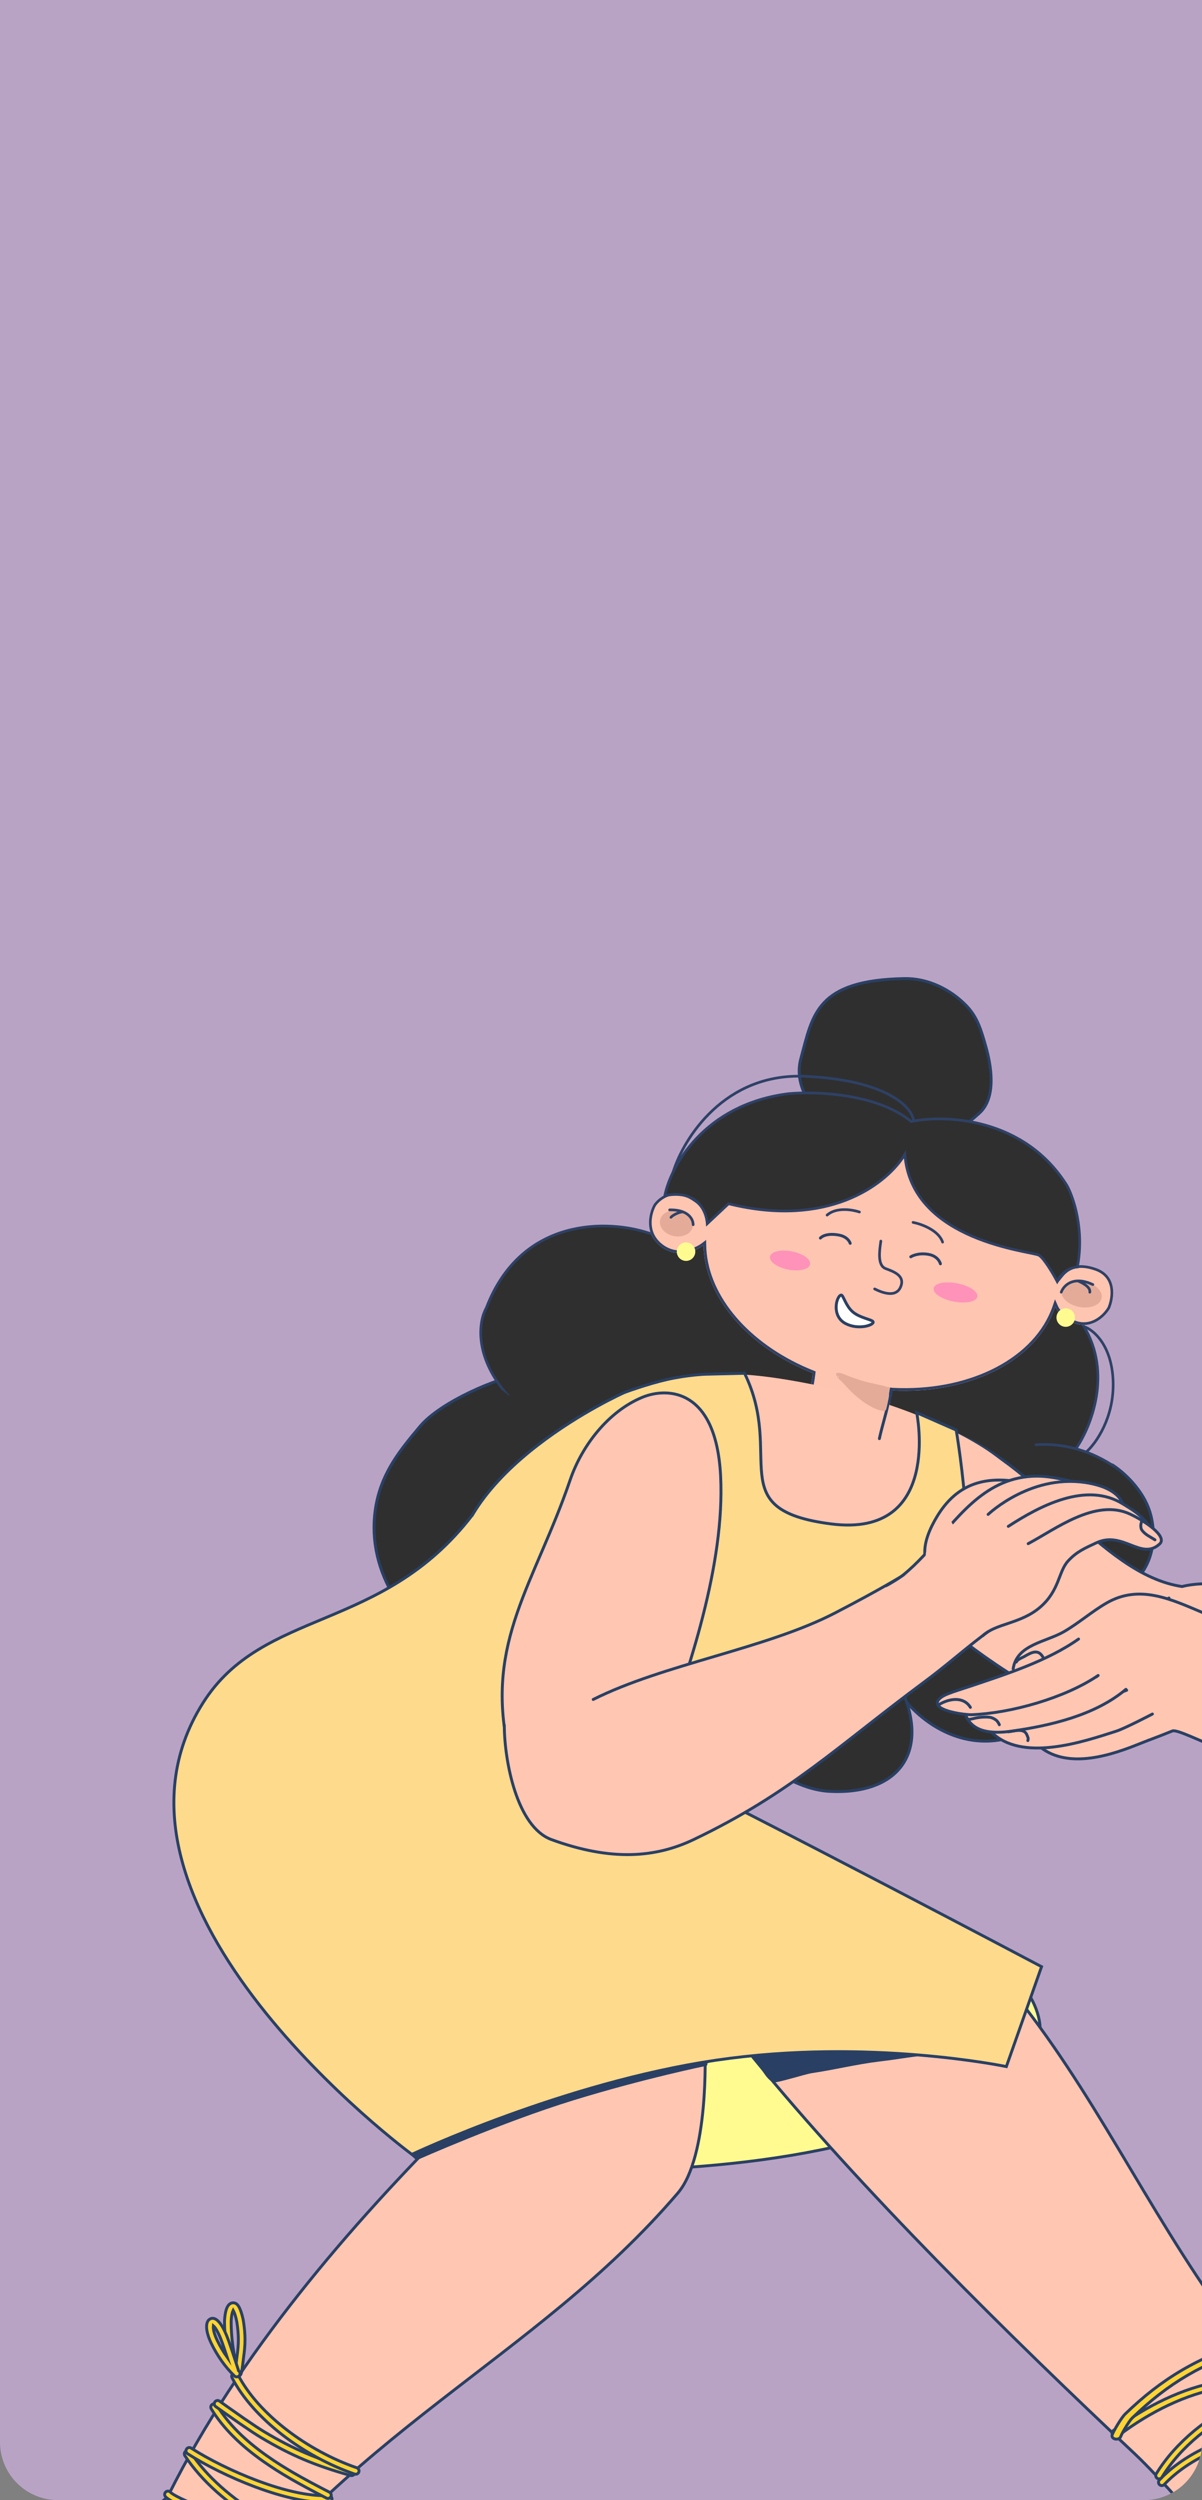 <svg width="414" height="861" viewBox="0 0 414 861" fill="none" xmlns="http://www.w3.org/2000/svg">
<rect x="0" y="0" width="414" height="861" fill="#808080" stroke="none"/>
<g clip-path="url(#clip0_5304_21464)">
<path d="M0 0H414V841C414 852.046 405.046 861 394 861H20C8.954 861 0 852.046 0 841V0Z" fill="#B9A3C5"/>
<path d="M181.632 472.887C170.889 474.287 151.523 483.093 144.781 491.088C137.833 499.326 131.763 506.817 129.618 517.842C125.34 539.824 138.886 560.156 157.444 570.789C180.451 583.972 219.101 599.802 245.418 588.431C250.473 586.247 254.893 582.363 259.246 579.109C276.289 566.369 293.368 550.516 298.846 529.15C301.248 519.779 297.548 508.626 295.635 499.484C293.471 489.144 292.161 477.565 286.664 468.279C283.792 463.425 276.425 459.821 272.043 456.449" fill="#2F2F2F"/>
<path d="M181.632 472.887C170.889 474.287 151.523 483.093 144.781 491.088C137.833 499.326 131.763 506.817 129.618 517.842C125.34 539.824 138.886 560.156 157.444 570.789C180.451 583.972 219.101 599.802 245.418 588.431C250.473 586.247 254.893 582.363 259.246 579.109C276.289 566.369 293.368 550.516 298.846 529.15C301.248 519.779 297.548 508.626 295.635 499.484C293.471 489.144 292.161 477.565 286.664 468.279C283.792 463.425 276.425 459.821 272.043 456.449" stroke="#294064" stroke-miterlimit="10" stroke-linecap="round"/>
<path d="M383.179 504.512C388.606 508.094 394.533 514.516 396.371 521.79C399.125 532.693 395.364 543.686 384.861 548.62C361.759 559.469 337.506 544.121 329.585 521.805C327.98 517.284 326.46 512.725 325.211 508.093C324.269 504.6 324.421 500.963 327.241 498.624" fill="#2F2F2F"/>
<path d="M383.179 504.512C388.606 508.094 394.533 514.516 396.371 521.79C399.125 532.693 395.364 543.686 384.861 548.62C361.759 559.469 337.506 544.121 329.585 521.805C327.98 517.284 326.46 512.725 325.211 508.093C324.269 504.6 324.421 500.963 327.241 498.624" stroke="#294064" stroke-miterlimit="10" stroke-linecap="round"/>
<path d="M376.187 568.565C375.142 578.49 371.854 585.182 363.456 590.402C355.054 595.625 348.124 600.086 337.75 599.573C322.915 598.84 309.329 586.864 304.929 573.404C304.007 570.584 302.254 564.647 303.258 561.756C307.371 549.909 328.174 537.327 340.276 540.912" fill="#2F2F2F"/>
<path d="M376.187 568.565C375.142 578.49 371.854 585.182 363.456 590.402C355.054 595.625 348.124 600.086 337.75 599.573C322.915 598.84 309.329 586.864 304.929 573.404C304.007 570.584 302.254 564.647 303.258 561.756C307.371 549.909 328.174 537.327 340.276 540.912" stroke="#294064" stroke-miterlimit="10" stroke-linecap="round"/>
<path d="M311.502 584.024C319.52 604.602 308.469 618.076 285.858 616.922C275.337 616.385 267.624 609.97 257.964 605.883C255.859 604.992 243.324 595.308 243.324 597.67" fill="#2F2F2F"/>
<path d="M311.502 584.024C319.52 604.602 308.469 618.076 285.858 616.922C275.337 616.385 267.624 609.97 257.964 605.883C255.859 604.992 243.324 595.308 243.324 597.67" stroke="#294064" stroke-miterlimit="10" stroke-linecap="round"/>
<path d="M337.28 383.386C343.455 377.848 341.277 366.507 339.51 360.31C337.968 354.904 336.699 350.325 332.825 346.33C327.3 340.631 319.474 336.861 311.555 337.004C281.001 337.555 279.905 349.574 275.837 364.548C271.455 380.682 293.096 395.58 307.01 395.813C319.75 396.026 328.09 391.63 337.28 383.386Z" fill="#2F2F2F" stroke="#294064" stroke-miterlimit="10" stroke-linecap="round"/>
<path d="M373.753 456.527C377.06 457.699 383.456 463.197 383.841 475.795C384.227 488.393 377.827 497.367 374.535 500.312C374.341 500.482 374.059 500.459 373.883 500.269C373.719 500.08 373.723 499.786 373.914 499.616C377.041 496.821 383.304 488.102 382.93 475.819C382.552 463.535 376.343 458.41 373.448 457.386C373.208 457.301 373.078 457.04 373.162 456.801C373.25 456.562 373.517 456.442 373.753 456.527Z" fill="#2E4166"/>
<path d="M322.947 438.082C348.383 443.198 368.826 449.468 373.231 456.63C383.292 473 375.637 491.647 370.557 498.924C375.126 500.163 379.184 502.098 382.72 504.288C380.901 504.517 379.211 504.969 377.59 505.614C374.768 506.737 372.094 508.474 370 510.428C369.954 510.472 369.928 510.525 369.878 510.569C369.524 510.39 369.18 510.196 368.806 510.032C366.27 508.914 363.593 508.198 360.416 508.162C358.917 508.145 357.509 508.291 356.175 508.565C355.61 508.414 355.606 508.461 354.782 508.226C354.546 508.158 354.447 508.126 354.313 508.088C352.54 507.584 351.155 507.242 349.798 506.92C347.372 501.762 340.976 507.044 334.951 505.879C324.93 503.941 316.913 501.223 314.974 511.244C314.419 514.114 314.377 517.77 314.697 521.132C314.896 523.22 315.236 525.223 315.817 527.207C316.281 528.793 316.887 530.337 317.745 531.897C319.224 534.589 321.249 537.02 324.23 538.998C325.416 539.786 326.631 540.395 327.86 540.912C325.055 541.458 322.284 541.788 319.613 541.823C313.199 541.906 307.034 541.242 295.545 539.439C294.976 539.349 294.52 539.274 293.48 539.11C288.817 538.374 286.715 538.049 284.041 537.673C280.524 537.178 277.647 536.821 271.676 536.093C262.573 534.983 258.809 534.484 254.114 533.708C245.962 532.362 239.321 530.687 233.219 528.42C227.249 524.117 220.941 519.478 213.104 513.566C211.764 512.361 210.043 510.815 208.054 509.024C208.105 509.01 208.137 508.994 208.192 508.98C210.122 508.507 212.826 508.259 215.957 508.306C220.449 508.372 225.326 509.074 228.941 509.97C231.69 518.19 239.947 523.583 248.864 522.411C252.418 521.944 255.856 520.703 259.02 518.257C263.13 515.08 265.749 510.514 266.484 505.513C266.771 503.561 266.735 501.732 266.508 499.977C266.542 499.265 266.547 498.556 266.506 497.859C266.415 496.329 266.161 495.031 265.807 493.806C265.46 492.605 265.081 491.673 264.642 490.769C262.372 486.101 259.003 482.378 254.659 479.851C254.606 479.82 254.551 479.803 254.498 479.772C253.74 479.224 252.942 478.697 251.924 478.18C249.92 477.164 247.816 476.431 244.918 476.202C244.856 476.197 244.792 476.205 244.73 476.201C241.058 474.845 236.744 473.709 232.126 472.881C227.062 471.973 221.679 471.43 216.504 471.354C210.432 471.264 204.668 471.803 199.403 473.093C192.367 474.817 186.23 477.849 181.41 482.731C180.872 483.276 180.383 483.852 179.926 484.444C179.047 483.716 178.106 482.887 177.225 482.168C176.869 481.878 175.56 480.826 174.283 479.799C163.004 466.522 165.031 454.703 167.509 450.408C179.654 418.7 209.954 420.05 223.587 424.69C249.287 426.843 290.245 431.505 322.947 438.082Z" fill="#2F2F2F"/>
<path d="M323.035 437.629C333.945 439.823 343.951 442.236 352.17 444.84C357.654 446.577 362.345 448.401 365.992 450.314C369.634 452.219 372.292 454.244 373.616 456.399C378.715 464.702 379.333 473.568 378.029 481.264C376.789 488.595 373.814 494.891 371.301 498.657C376.282 500.087 380.595 502.325 384.299 504.806C384.062 505.019 383.833 505.247 383.608 505.472C379.855 502.984 375.492 500.744 370.435 499.371C366.281 498.245 361.724 497.676 356.819 497.985C356.571 498.002 356.357 497.817 356.338 497.563C356.323 497.31 356.514 497.086 356.773 497.071C361.659 496.762 366.209 497.298 370.362 498.393C372.842 494.761 375.87 488.484 377.117 481.123C378.391 473.584 377.796 464.939 372.842 456.873C371.652 454.936 369.165 453.01 365.564 451.125C361.972 449.245 357.334 447.441 351.884 445.714C340.983 442.261 326.898 439.14 311.683 436.41C281.261 430.952 246.381 427.066 223.545 425.152L223.488 425.141L223.431 425.131C216.685 422.834 205.802 421.345 195.111 424.359C184.447 427.368 173.959 434.851 167.949 450.564L167.929 450.607L167.9 450.637C165.502 454.807 163.386 466.68 175.093 480.051L175.575 480.603L175.351 480.666C174.217 479.754 173.307 479.022 172.582 478.436C162.736 465.733 164.62 454.525 167.089 450.21C173.219 434.236 183.946 426.558 194.87 423.477C205.739 420.408 216.798 421.905 223.686 424.239C246.539 426.154 281.419 430.042 311.858 435.503C315.664 436.186 319.398 436.898 323.035 437.629Z" fill="#2E4166"/>
<path d="M312.156 390.498C341.966 396.263 363.801 416.353 365.124 437.564C365.17 438.312 365.178 438.565 365.174 439.315C366.734 437.381 369.998 434.035 377.493 436.686C384.98 439.335 383.813 447.092 382.299 450.638C380.548 453.639 375.33 458.707 368.45 454.972C367.268 454.409 364.617 452.622 363.469 449.997C363.248 450.654 362.992 451.307 362.729 451.947C355.46 469.436 333.088 480.199 307.301 478.862C306.632 483.188 304.776 492.931 302.727 497.342C300.158 502.855 279.557 505.885 274.648 489.912C277.707 486.498 279.438 477.147 279.926 472.897C258.958 464.551 244.417 448.729 242.52 431.993C242.398 430.947 242.322 429.898 242.306 428.846C239.696 430.84 233.065 433.673 227.381 429.066C221.697 424.459 223.527 417.599 225.152 414.741C226.991 412.092 232.45 408.029 239.489 412.996C240.692 413.73 243.215 415.924 243.726 418.827C244.277 417.431 244.53 416.487 245.02 415.36C253.681 395.574 281.864 384.639 312.156 390.498Z" fill="#FEC5B1"/>
<path d="M312.156 390.498C341.966 396.263 363.801 416.353 365.124 437.564C365.132 437.698 365.155 437.816 365.158 437.924C365.185 438.416 365.178 438.699 365.174 439.315C365.425 438.998 365.731 438.639 366.089 438.28C367.912 436.442 371.223 434.468 377.493 436.686C384.98 439.335 383.813 447.092 382.299 450.638C380.548 453.639 375.33 458.707 368.45 454.972C367.435 454.491 365.357 453.113 364.06 451.087C363.835 450.742 363.633 450.378 363.469 449.997C363.332 450.395 363.187 450.791 363.042 451.185C362.939 451.438 362.832 451.695 362.729 451.947C355.46 469.436 333.088 480.199 307.301 478.862C306.632 483.188 304.776 492.931 302.727 497.342C300.158 502.855 279.557 505.885 274.648 489.912C277.707 486.498 279.438 477.147 279.926 472.897C258.958 464.551 244.417 448.728 242.52 431.993C242.441 431.313 242.386 430.632 242.351 429.949C242.334 429.582 242.314 429.214 242.306 428.846C242.047 429.047 241.75 429.252 241.41 429.461C238.376 431.331 232.496 433.21 227.381 429.066C221.697 424.459 223.527 417.599 225.152 414.741C226.991 412.092 232.45 408.029 239.489 412.996C240.479 413.6 242.365 415.199 243.29 417.366C243.483 417.828 243.631 418.314 243.726 418.827C243.938 418.273 244.114 417.794 244.271 417.344C244.29 417.292 244.306 417.241 244.325 417.19C244.542 416.566 244.748 415.989 245.02 415.36C253.681 395.574 281.864 384.639 312.156 390.498ZM311.98 391.405C281.901 385.587 254.275 396.506 245.853 415.733C245.62 416.261 245.441 416.751 245.256 417.3C245.227 417.361 245.218 417.422 245.196 417.488C245.03 417.983 244.835 418.533 244.589 419.17L243.378 422.207L242.825 418.982C242.608 417.743 241.954 416.623 241.166 415.697C240.387 414.772 239.526 414.102 239.007 413.785L238.986 413.769L238.955 413.751C235.652 411.419 232.812 411.254 230.631 411.895C228.414 412.542 226.762 414.051 225.927 415.232C225.189 416.548 224.391 418.792 224.439 421.226C224.489 423.649 225.355 426.245 227.954 428.353C230.561 430.467 233.371 430.871 235.865 430.518C238.386 430.162 240.559 429.031 241.764 428.118L243.202 427.008L243.239 428.827C243.252 429.849 243.316 430.869 243.435 431.888C245.279 448.168 259.49 463.763 280.27 472.035L280.924 472.302L280.849 472.993C280.598 475.154 280.046 478.601 279.152 481.948C278.331 485.014 277.186 488.166 275.668 490.109C278.091 497.306 283.952 500.249 289.654 500.766C292.565 501.03 295.406 500.655 297.647 499.889C299.943 499.103 301.404 497.985 301.884 496.956C302.872 494.849 303.834 491.393 304.631 487.863C305.432 484.357 306.054 480.854 306.39 478.709L306.511 477.898L307.35 477.942C332.928 479.267 354.83 468.584 361.878 451.595C362.142 450.974 362.378 450.337 362.599 449.699L363.362 447.458L364.319 449.632C364.815 450.781 365.658 451.78 366.551 452.569C367.443 453.358 368.339 453.9 368.847 454.142L368.869 454.147L368.889 454.162C372.047 455.876 374.755 455.552 376.894 454.499C379.053 453.433 380.655 451.595 381.475 450.22C382.173 448.554 382.779 445.939 382.367 443.475C381.955 441.054 380.582 438.757 377.184 437.555C373.595 436.286 371.139 436.487 369.438 437.14C367.721 437.799 366.638 438.966 365.895 439.89L364.239 441.946L364.255 439.314C364.266 438.582 364.262 438.347 364.216 437.624C362.931 417.001 341.569 397.127 311.98 391.405Z" fill="#2E4166"/>
<path d="M294.808 378.047C301.768 379.48 308.714 382.011 313.837 386.245C325.629 383.811 352.878 384.823 367.512 408.329C369.735 412.335 373.565 423.539 371.093 436.325C369.583 436.358 366.078 437.404 364.125 441.318C362.779 438.782 359.655 433.434 357.878 432.31C355.65 430.904 313.812 427.689 311.655 397.526C306.182 406.871 286.382 423.36 250.921 414.551L243.591 421.422C243.321 416.818 239.796 409.567 228.98 411.766C230.859 402.052 242.261 380.298 271.748 376.638C276.891 376.169 285.859 376.204 294.808 378.047Z" fill="#2F2F2F"/>
<path d="M294.86 377.584C301.795 379.008 308.765 381.515 313.955 385.736C325.951 383.342 353.203 384.47 367.898 408.071L367.905 408.081L367.909 408.09C370.171 412.173 374.035 423.491 371.536 436.401L371.464 436.769L371.09 436.771C369.725 436.801 366.395 437.777 364.53 441.512L364.133 442.314L363.718 441.52C363.054 440.263 361.937 438.306 360.777 436.526C360.194 435.634 359.61 434.795 359.057 434.112C358.496 433.418 358.001 432.921 357.627 432.683C357.612 432.672 357.535 432.643 357.402 432.598C357.268 432.555 357.108 432.505 356.898 432.452C356.479 432.346 355.922 432.23 355.247 432.09C354.957 432.031 354.644 431.961 354.305 431.892C353.088 431.643 351.601 431.344 349.919 430.961C345.632 429.987 340.101 428.507 334.559 426.117C323.826 421.484 312.971 413.393 311.324 398.912C304.885 408.523 285.138 423.421 251.052 415.048L243.194 422.422L243.135 421.441C243.001 419.224 242.086 416.384 239.927 414.372C237.789 412.379 234.362 411.13 229.073 412.206L228.398 412.349L228.53 411.67C230.438 401.805 241.955 379.858 271.676 376.167L271.692 376.17L271.7 376.172C276.308 375.752 283.94 375.733 291.899 377.036C292.883 377.197 293.869 377.38 294.86 377.584ZM294.709 378.491C293.72 378.287 292.734 378.105 291.748 377.943C283.883 376.657 276.326 376.671 271.781 377.082C243.211 380.635 231.794 401.312 229.57 411.175C234.717 410.288 238.252 411.556 240.554 413.697C242.625 415.627 243.64 418.223 243.958 420.439L250.784 414.035L251.03 414.09C286.298 422.851 305.89 406.448 311.258 397.283L312.003 396.001L312.114 397.482C313.176 412.308 323.97 420.543 334.923 425.267C340.391 427.627 345.864 429.096 350.117 430.063C351.791 430.443 353.271 430.742 354.488 430.991C354.82 431.058 355.14 431.129 355.426 431.189C356.113 431.33 356.685 431.448 357.123 431.558C357.341 431.613 357.539 431.667 357.695 431.719C357.844 431.77 357.997 431.833 358.115 431.908C358.634 432.233 359.198 432.831 359.774 433.538C360.346 434.253 360.964 435.117 361.555 436.021C362.524 437.508 363.451 439.115 364.126 440.348C366.067 437.134 369.042 436.054 370.694 435.882C373.005 423.376 369.263 412.449 367.108 408.549C352.619 385.289 325.63 384.269 313.929 386.684L313.714 386.726L313.542 386.585C308.495 382.417 301.631 379.917 294.709 378.491Z" fill="#2E4166"/>
<path d="M293.785 416.367C294.72 416.531 295.543 416.747 296.165 416.96C296.404 417.043 296.531 417.305 296.45 417.546C296.368 417.786 296.103 417.912 295.864 417.83C294.71 417.434 292.766 417.005 290.733 417.02C288.699 417.036 286.639 417.501 285.174 418.805C284.983 418.974 284.693 418.952 284.527 418.763C284.362 418.573 284.37 418.283 284.562 418.115C286.269 416.6 288.588 416.123 290.727 416.107C291.805 416.1 292.85 416.203 293.785 416.367ZM314.566 420.519C316.015 420.799 318.254 421.477 320.319 422.618C322.376 423.753 324.34 425.391 325.087 427.618C325.164 427.858 325.036 428.119 324.801 428.201C324.557 428.281 324.304 428.148 324.219 427.906C323.577 426.003 321.858 424.521 319.872 423.427C317.903 422.339 315.764 421.687 314.392 421.422C314.146 421.374 313.976 421.127 314.024 420.878C314.072 420.628 314.32 420.471 314.566 420.519ZM303.443 426.947C303.7 426.979 303.871 427.21 303.84 427.463C303.814 427.688 303.775 427.921 303.744 428.174C303.555 429.516 303.328 431.204 303.398 432.749C303.476 434.617 303.986 436.002 305.225 436.459C306.596 436.962 308.285 437.589 309.479 438.55C310.079 439.036 310.573 439.627 310.844 440.364C311.105 441.105 311.118 441.943 310.803 442.892C310.443 443.98 309.874 444.755 309.127 445.253C308.39 445.75 307.52 445.946 306.615 445.945C304.823 445.941 302.796 445.175 301.033 444.293C300.8 444.179 300.715 443.901 300.829 443.674C300.943 443.447 301.216 443.355 301.449 443.47C303.18 444.336 305.046 445.023 306.611 445.024C307.384 445.025 308.074 444.861 308.62 444.492C309.165 444.126 309.627 443.536 309.93 442.607C310.187 441.824 310.17 441.191 309.981 440.669C309.793 440.14 309.42 439.676 308.903 439.259C307.845 438.411 306.304 437.84 304.9 437.324C303.07 436.652 302.561 434.682 302.479 432.786C302.408 431.152 302.655 429.371 302.835 428.031C302.874 427.787 302.903 427.557 302.927 427.344C302.966 427.093 303.194 426.915 303.443 426.947ZM289.636 446.822C289.887 446.793 290.115 446.974 290.146 447.227C290.446 449.901 292.051 451.777 293.984 453.051C295.934 454.33 298.171 454.966 299.627 455.161C299.884 455.196 300.054 455.433 300.023 455.686C299.983 455.936 299.758 456.108 299.501 456.073C297.941 455.864 295.562 455.183 293.488 453.817C291.398 452.444 289.578 450.352 289.232 447.324C289.202 447.071 289.384 446.85 289.636 446.822Z" fill="#2E4166"/>
<path d="M272.708 430.951C276.512 431.686 279.332 433.687 278.997 435.417C278.663 437.146 275.301 437.951 271.496 437.215C267.684 436.478 264.872 434.479 265.207 432.749C265.541 431.02 268.895 430.214 272.708 430.951Z" fill="#FF92B9"/>
<path d="M329.696 441.965C333.848 442.768 336.951 444.823 336.616 446.552C336.282 448.282 332.636 449.032 328.484 448.229C324.341 447.428 321.245 445.374 321.579 443.644C321.914 441.915 325.552 441.163 329.696 441.965Z" fill="#FF92B9"/>
<path d="M373.366 441.314C377.168 442.049 379.88 444.612 379.411 447.034C378.946 449.455 375.475 450.823 371.669 450.086C367.866 449.351 365.162 446.79 365.631 444.368C366.096 441.947 369.559 440.578 373.366 441.314Z" fill="#E4AC98"/>
<path d="M373.674 440.929C374.578 441.139 375.554 441.474 376.607 441.969C376.84 442.078 376.931 442.353 376.828 442.583C376.714 442.812 376.435 442.912 376.21 442.804C375.318 442.384 374.49 442.08 373.728 441.885C373.884 441.986 374.044 442.095 374.189 442.206C374.673 442.565 375.12 442.983 375.432 443.457C375.741 443.936 375.924 444.499 375.81 445.105C375.76 445.354 375.52 445.522 375.272 445.474C375.02 445.425 374.849 445.178 374.898 444.929C374.956 444.624 374.876 444.305 374.654 443.962C374.429 443.614 374.071 443.269 373.64 442.945C372.801 442.323 371.771 441.839 371.111 441.585C368.052 441.721 366.439 443.765 365.943 445.161C365.852 445.4 365.588 445.522 365.352 445.437C365.112 445.351 364.99 445.093 365.081 444.854C365.68 443.173 367.591 440.775 371.172 440.661C371.935 440.636 372.766 440.719 373.674 440.929Z" fill="#2E4166"/>
<path d="M233.821 416.934C236.939 417.537 239.084 419.981 238.615 422.403C238.147 424.825 235.244 426.302 232.126 425.699C229.017 425.097 226.873 422.644 227.342 420.223C227.81 417.801 230.712 416.332 233.821 416.934Z" fill="#E4AC98"/>
<path d="M233.338 416.371C234.141 416.5 234.842 416.691 235.458 416.939C238.336 418.1 239.224 420.364 239.204 421.783C239.199 422.037 238.99 422.235 238.736 422.231C238.482 422.228 238.282 422.025 238.278 421.77C238.296 420.728 237.652 418.847 235.196 417.824C234.668 417.822 233.872 418.059 233.109 418.416C232.713 418.597 232.353 418.801 232.051 418.998C231.747 419.205 231.549 419.382 231.465 419.499C231.319 419.707 231.039 419.755 230.83 419.608C230.621 419.462 230.577 419.173 230.723 418.966C230.904 418.708 231.202 418.459 231.535 418.236C231.878 418.006 232.29 417.777 232.715 417.577C232.927 417.482 233.154 417.39 233.373 417.307C232.591 417.167 231.69 417.096 230.649 417.119C230.393 417.125 230.184 416.925 230.18 416.672C230.176 416.418 230.371 416.208 230.627 416.204C231.634 416.179 232.536 416.242 233.338 416.371Z" fill="#2E4166"/>
<path d="M236.906 427.915C238.634 428.25 239.759 429.922 239.424 431.652C239.089 433.382 237.423 434.514 235.694 434.18C233.966 433.845 232.833 432.172 233.168 430.442C233.502 428.713 235.177 427.581 236.906 427.915Z" fill="#FFFB90"/>
<path d="M367.672 450.612C369.399 450.946 370.524 452.618 370.189 454.348C369.853 456.078 368.187 457.211 366.459 456.876C364.731 456.542 363.598 454.868 363.934 453.138C364.27 451.408 365.944 450.278 367.672 450.612Z" fill="#FFFB90"/>
<path fill-rule="evenodd" clip-rule="evenodd" d="M306.347 376.53C312.139 379.578 314.633 383.088 315.071 385.508C315.119 385.759 314.95 385.998 314.703 386.045C314.457 386.091 314.217 385.925 314.168 385.675C313.795 383.649 311.589 380.329 305.917 377.343C300.269 374.368 291.228 371.757 277.347 371.125C249.804 369.872 235.842 392.294 232.309 403.699C232.236 403.941 231.972 404.077 231.732 404.002C231.492 403.926 231.357 403.669 231.43 403.426C235.015 391.843 249.231 368.924 277.385 370.205C291.361 370.843 300.539 373.472 306.347 376.53Z" fill="#2E4166"/>
<path d="M326.105 492.78C356.931 502.234 378.476 542.108 407.138 546.378C422.686 542.267 465.283 551.1 472.309 568.226C477.534 580.961 472.309 585.353 463.087 595.014C434.982 616.093 417.416 600.284 407.138 595.014C362.015 600.687 305.645 542.267 305.645 542.267" fill="#FFC6B2"/>
<path d="M326.105 492.78C356.931 502.234 378.476 542.108 407.138 546.378C422.686 542.267 465.283 551.1 472.309 568.226C477.534 580.961 472.309 585.353 463.087 595.014C434.982 616.093 417.416 600.284 407.138 595.014C362.015 600.687 305.645 542.267 305.645 542.267" stroke="#294064" stroke-miterlimit="10" stroke-linecap="round"/>
<path d="M143.188 742.658C164.05 744.367 184.848 748.272 205.774 747.784C233.283 747.14 261.037 745.305 287.883 739.268C307.574 734.84 326.191 726.067 344.061 716.689C349.927 713.611 356.59 708.969 357.963 702.489C359.405 695.674 355.915 687.874 351.254 682.691C347.787 678.835 341.383 679.415 336.298 678.404C325.142 676.18 313.97 673.385 302.601 673.011C276.768 672.16 250.919 674.163 225.078 674.739" fill="#FFFB90"/>
<path d="M143.188 742.658C164.05 744.367 184.848 748.272 205.774 747.784C233.283 747.14 261.037 745.305 287.883 739.268C307.574 734.84 326.191 726.067 344.061 716.689C349.927 713.611 356.59 708.969 357.963 702.489C359.405 695.674 355.915 687.874 351.254 682.691C347.787 678.835 341.383 679.415 336.298 678.404C325.142 676.18 313.97 673.385 302.601 673.011C276.768 672.16 250.919 674.163 225.078 674.739" stroke="#294064" stroke-miterlimit="10" stroke-linecap="round"/>
<path d="M158.136 728.914C120.146 766.65 82.264 810.9 58.269 858.769C47.219 880.81 58.693 889.243 65.957 912.806C119.375 836.473 183.601 813.489 233.449 755.269C244.271 742.629 242.816 706.232 242.816 706.232" fill="#FFC6B2"/>
<path d="M158.136 728.914C120.146 766.65 82.264 810.9 58.269 858.769C47.219 880.81 58.693 889.243 65.957 912.806C119.375 836.473 183.601 813.489 233.449 755.269C244.271 742.629 242.816 706.232 242.816 706.232" stroke="#294064" stroke-miterlimit="10" stroke-linecap="round"/>
<path d="M259.266 708.395C296.318 753.888 348.082 804.9 390.852 845.065C408.942 862.053 438.832 903.537 447.097 885.745C451.143 877.038 447.287 833.013 447.287 833.013C447.287 833.013 422.561 799.553 412.161 783.79C386.275 744.574 368.399 705.736 336.262 671.46" fill="#FFC6B2"/>
<path d="M259.266 708.395C296.318 753.888 348.082 804.9 390.852 845.065C408.942 862.053 438.832 903.537 447.097 885.745C451.143 877.038 447.287 833.013 447.287 833.013C447.287 833.013 422.561 799.553 412.161 783.79C386.275 744.574 368.399 705.736 336.262 671.46" stroke="#294064" stroke-miterlimit="10" stroke-linecap="round"/>
<path d="M326.572 706.62C325.031 707.074 323.363 706.803 321.763 706.952C315.578 707.528 309.351 708.68 303.173 709.408C295.135 710.358 287.356 712.314 279.375 713.485C277.496 713.76 267.235 716.971 266.434 716.609C264.205 715.614 262.231 711.414 260.775 709.328C260.103 708.363 259.116 706.452 257.984 705.945C257.883 705.899 257.556 705.937 257.655 705.888C261.993 703.699 274.227 702.734 279.034 702.059C295.523 699.74 311.919 701.296 328.192 704.194C333.094 705.068 338.178 705.64 342.931 707.158" fill="#294064"/>
<path d="M326.572 706.62C325.031 707.074 323.363 706.803 321.763 706.952C315.578 707.528 309.351 708.68 303.173 709.408C295.135 710.358 287.356 712.314 279.375 713.485C277.496 713.76 267.235 716.971 266.434 716.609C264.205 715.614 262.231 711.414 260.775 709.328C260.103 708.363 259.116 706.452 257.984 705.945C257.883 705.899 257.556 705.937 257.655 705.888C261.993 703.699 274.227 702.734 279.034 702.059C295.523 699.74 311.919 701.296 328.192 704.194C333.094 705.068 338.178 705.64 342.931 707.158" stroke="#294064" stroke-miterlimit="10" stroke-linecap="round"/>
<path d="M243.14 710.956C243.14 710.956 221.959 715.258 197.296 722.852C172.633 730.446 143.544 743.383 143.544 743.383L124.773 726.666C124.773 726.666 237.243 706.387 256.634 702.485" fill="#294064"/>
<path d="M243.14 710.956C243.14 710.956 221.959 715.258 197.296 722.852C172.633 730.446 143.544 743.383 143.544 743.383L124.773 726.666C124.773 726.666 237.243 706.387 256.634 702.485" stroke="#294064" stroke-miterlimit="10" stroke-linecap="round"/>
<path d="M412.555 867.234C415.736 874.195 422.746 879.828 422.746 879.828L438.208 892.727C438.208 892.727 448.704 913.639 457.388 919.002C463.304 922.656 475.005 921.004 481.958 920.905C488.018 920.817 491.992 915.398 497.82 913.719C496.073 908.46 495.589 902.598 492.584 897.941C473.876 868.947 452.865 841.505 433.005 813.289" fill="#FFC6B2"/>
<path d="M412.555 867.234C415.736 874.195 422.746 879.828 422.746 879.828L438.208 892.727C438.208 892.727 448.704 913.639 457.388 919.002C463.304 922.656 475.005 921.004 481.958 920.905C488.018 920.817 491.992 915.398 497.82 913.719C496.073 908.46 495.589 902.598 492.584 897.941C473.876 868.947 452.865 841.505 433.005 813.289" stroke="#294064" stroke-miterlimit="10" stroke-linecap="round"/>
<path d="M58.385 859.375C58.385 859.375 48.761 866.949 41.989 875.348C30.865 889.139 41.636 896.695 42.889 910.639C43.955 922.511 46.412 939.888 46.412 939.888L55.384 940.468L56.57 907.923C56.57 907.923 66.314 904.2 67.266 890.745C68.118 878.712 58.385 859.375 58.385 859.375Z" fill="#FFD432" stroke="#294064" stroke-miterlimit="10" stroke-linecap="round"/>
<path d="M57.901 857.899C57.609 857.888 57.311 857.983 57.079 858.2C56.614 858.628 56.579 859.356 57.008 859.818C57.702 860.573 59.117 861.412 61.286 862.464C61.838 862.735 62.443 863.014 63.098 863.311C63.941 863.696 67.877 865.424 68.45 865.706C77.666 870.26 91.747 874.276 99.784 873.99C100.415 873.967 100.915 873.441 100.892 872.812C100.87 872.179 100.332 871.679 99.7 871.702C92.106 871.973 78.369 868.056 69.463 863.658C68.835 863.349 64.84 861.591 64.039 861.225C63.401 860.935 62.821 860.664 62.287 860.405C60.391 859.482 59.127 858.734 58.7 858.269C58.486 858.036 58.194 857.914 57.901 857.899Z" fill="#FFD432" stroke="#294064" stroke-miterlimit="10" stroke-linecap="round"/>
<path d="M64.862 843.951C64.575 843.894 64.268 843.943 64.004 844.119C63.477 844.466 63.335 845.175 63.682 845.702C69.463 854.478 78.216 862.113 89.367 868.887C89.956 869.242 92.313 870.737 92.156 870.638C93.838 871.694 95.077 872.4 96.328 872.972C97.401 873.468 98.416 873.822 99.379 874.021C99.998 874.15 100.598 873.746 100.725 873.128C100.853 872.51 100.451 871.908 99.832 871.782C99.055 871.622 98.219 871.324 97.293 870.901C96.153 870.374 94.975 869.703 93.372 868.696C93.548 868.807 91.171 867.3 90.559 866.93C79.673 860.321 71.158 852.891 65.589 844.439C65.415 844.176 65.149 844.008 64.862 843.951Z" fill="#FFD432" stroke="#294064" stroke-miterlimit="10" stroke-linecap="round"/>
<path d="M64.959 842.915C64.673 842.976 64.415 843.151 64.244 843.414C63.901 843.948 64.046 844.646 64.577 844.99C70.746 848.96 79.335 853.232 87.724 856.382C97.55 860.074 106.463 862.038 113.266 861.699C113.896 861.668 114.381 861.138 114.35 860.509C114.319 859.876 113.777 859.391 113.146 859.422C106.715 859.742 98.094 857.843 88.534 854.25C80.294 851.153 71.846 846.954 65.817 843.071C65.551 842.9 65.245 842.854 64.959 842.915Z" fill="#FFD432" stroke="#294064" stroke-miterlimit="10" stroke-linecap="round"/>
<path d="M74.005 827.86C73.72 827.792 73.416 827.837 73.147 828.005C72.608 828.333 72.435 829.039 72.765 829.577C76.839 836.228 82.787 842.094 90.608 847.609C96.57 851.816 102.625 855.252 112.419 860.291C112.981 860.581 113.667 860.367 113.956 859.803C114.246 859.242 114.03 858.555 113.468 858.266C103.762 853.269 97.784 849.871 91.931 845.74C84.345 840.389 78.613 834.741 74.72 828.387C74.555 828.116 74.29 827.929 74.005 827.86Z" fill="#FFD432" stroke="#294064" stroke-miterlimit="10" stroke-linecap="round"/>
<path d="M74.767 826.704C74.478 826.749 74.201 826.902 74.016 827.157C73.646 827.669 73.766 828.397 74.278 828.767C74.31 828.79 76.147 830.102 76.817 830.579C78.73 831.94 80.662 833.298 82.502 834.572C82.707 834.713 82.909 834.85 83.11 834.988C85.975 836.959 88.287 838.485 89.856 839.419C100.206 845.602 108.565 849.118 120.749 852.52C121.358 852.688 121.998 852.341 122.167 851.735C122.338 851.125 121.978 850.484 121.369 850.316C109.375 846.967 101.195 843.527 91.024 837.455C89.509 836.551 87.236 835.049 84.409 833.103C84.21 832.966 80.045 830.064 78.14 828.706C77.473 828.233 75.644 826.929 75.613 826.906C75.357 826.723 75.056 826.658 74.767 826.704Z" fill="#FFD432" stroke="#294064" stroke-miterlimit="10" stroke-linecap="round"/>
<path d="M81.289 817.26C81.009 817.172 80.698 817.199 80.418 817.344C79.858 817.634 79.638 818.32 79.93 818.881C87.322 833.096 104.65 845.979 122.134 852.017C122.731 852.223 123.394 851.91 123.6 851.311C123.806 850.716 123.482 850.064 122.885 849.858C105.911 844 89.046 831.452 81.956 817.821C81.81 817.542 81.568 817.348 81.289 817.26Z" fill="#FFD432" stroke="#294064" stroke-miterlimit="10" stroke-linecap="round"/>
<path d="M80.459 793.053C79.561 792.985 78.869 793.488 78.397 794.293C78.087 794.823 77.866 795.49 77.694 796.295C77.454 797.413 77.325 798.801 77.324 799.659C77.32 801.917 77.584 805.674 78.039 808.881C78.671 813.336 79.578 816.528 80.924 818.012C81.516 818.664 82.395 818.477 82.819 817.894C82.952 817.711 83.03 817.512 83.105 817.261C83.263 816.734 83.406 815.85 83.569 814.58C83.658 813.893 83.873 812.013 83.891 811.887C84.56 807.314 84.556 804.015 83.855 799.419C83.742 798.675 83.42 797.317 83.057 796.238C82.398 794.278 81.706 793.149 80.459 793.053ZM80.316 795.639C80.502 795.967 80.699 796.402 80.888 796.963C81.208 797.916 81.497 799.148 81.591 799.766C82.258 804.137 82.263 807.203 81.627 811.551C81.607 811.685 81.465 812.901 81.364 813.733C80.289 810.125 79.605 804.114 79.613 799.659C79.614 798.95 79.719 797.733 79.922 796.783C80.031 796.28 80.177 795.925 80.316 795.639Z" fill="#FFD432" stroke="#294064" stroke-miterlimit="10" stroke-linecap="round"/>
<path d="M73.23 798.383C72.965 798.383 72.706 798.44 72.444 798.562C70.532 799.45 70.848 803.036 72.742 806.964C74.786 811.205 77.61 815.233 80.739 818.227C81.196 818.665 81.923 818.662 82.36 818.204C82.797 817.746 82.781 817.022 82.324 816.583C82.24 816.503 82.159 816.404 82.074 816.32C82.064 816.255 82.108 816.194 82.086 816.129C81.78 815.214 81.001 812.83 81.001 812.83C79.913 809.497 79.415 808.009 78.761 806.167C77.021 801.266 75.089 798.379 73.23 798.383ZM73.505 801.018C73.664 801.163 73.806 801.266 74.005 801.529C74.823 802.616 75.72 804.454 76.603 806.941C77.078 808.28 77.632 809.958 78.236 811.793C76.943 809.973 75.78 807.99 74.804 805.965C74.022 804.34 73.57 802.853 73.469 801.708C73.442 801.407 73.483 801.228 73.505 801.018Z" fill="#FFD432" stroke="#294064" stroke-miterlimit="10" stroke-linecap="round"/>
<path d="M453.508 838.006C453.477 838.01 451.818 838.281 451.219 838.388C449.503 838.681 447.783 839.002 446.177 839.341C443.988 839.803 442.188 840.268 440.876 840.71C427.019 845.386 414.616 853.792 407.61 864.201C407.255 864.727 407.396 865.448 407.919 865.799C408.441 866.154 409.151 866.001 409.506 865.478C416.203 855.528 428.186 847.408 441.6 842.88C442.813 842.472 444.545 842.026 446.654 841.58C448.229 841.248 449.911 840.932 451.601 840.638C452.192 840.535 453.828 840.272 453.855 840.268C454.48 840.173 454.903 839.581 454.808 838.96C454.713 838.334 454.133 837.907 453.508 838.006Z" fill="#FFD432" stroke="#294064" stroke-miterlimit="10" stroke-linecap="round"/>
<path d="M445.477 836.15C442.704 836.204 439.482 836.444 437.323 836.688C422.628 838.339 408.291 844.594 399.328 854.053C398.893 854.511 398.916 855.239 399.374 855.674C399.835 856.109 400.56 856.086 400.995 855.624C409.557 846.593 423.379 840.559 437.575 838.965C439.665 838.728 442.819 838.488 445.512 838.439C449.047 838.374 451.622 838.702 451.866 839.06C452.22 839.583 452.926 839.724 453.448 839.369C453.975 839.015 454.112 838.309 453.761 837.783C452.838 836.417 450.111 836.066 445.477 836.15Z" fill="#FFD432" stroke="#294064" stroke-miterlimit="10" stroke-linecap="round"/>
<path d="M442.236 822.388C441.263 822.312 439.711 822.503 437.502 823.14C434.238 824.078 432.445 824.722 429.279 826.095C416.384 831.687 404.824 841.092 398.23 851.947C397.902 852.484 398.085 853.19 398.626 853.518C399.164 853.846 399.858 853.678 400.186 853.137C406.518 842.717 417.704 833.605 430.183 828.193C433.257 826.858 434.962 826.244 438.136 825.333C439.257 825.008 440.199 824.818 440.973 824.722C441.477 824.661 441.835 824.657 442.056 824.677C442.075 824.677 442.083 824.677 442.068 824.677C442.693 824.776 443.281 824.349 443.38 823.723C443.479 823.098 443.052 822.51 442.426 822.411C442.381 822.403 442.316 822.392 442.236 822.388Z" fill="#FFD432" stroke="#294064" stroke-miterlimit="10" stroke-linecap="round"/>
<path d="M430.401 819.019C427.098 819.113 423.834 819.527 419.687 820.243C407.463 822.353 394.75 828.536 383.45 837.043C382.883 837.469 382.845 838.189 383.375 838.644C383.905 839.1 384.801 839.119 385.369 838.693C396.331 830.442 408.631 824.47 420.287 822.455C424.284 821.765 427.408 821.366 430.504 821.279C434.59 821.162 437.751 821.66 439.754 822.869C440.373 823.242 441.251 823.144 441.715 822.643C442.184 822.146 442.062 821.441 441.438 821.064C438.816 819.486 435.068 818.883 430.401 819.019Z" fill="#FFD432" stroke="#294064" stroke-miterlimit="10" stroke-linecap="round"/>
<path d="M430.886 806.086C412.831 811.611 400.166 819.094 387.496 831.383C386.271 832.574 383.614 836.998 383.05 838.578C382.837 839.187 383.32 839.803 384.133 839.962C384.945 840.121 385.773 839.766 385.987 839.161C386.454 837.848 388.954 833.693 389.909 832.767C402.264 820.78 414.507 813.554 432.044 808.189C432.821 807.95 433.207 807.277 432.887 806.699C432.567 806.12 431.663 805.848 430.886 806.086Z" fill="#FFD432" stroke="#294064" stroke-miterlimit="10" stroke-linecap="round"/>
<path d="M160.688 544.313C187.644 554.82 212.647 574.689 241.556 575.834C273.695 577.108 307.723 568.487 334.857 551.214C347.841 542.948 344.012 522.223 348.787 507.591C338.984 496.098 309.239 483.118 280.735 477.443C251.915 471.704 236.943 471.829 211.683 483C201.382 487.556 171.468 507.971 165.695 517.642C161.058 525.41 162.357 535.423 160.688 544.313Z" fill="#FFC6B2" stroke="#FFC6B2" stroke-miterlimit="10" stroke-linecap="round"/>
<path d="M256.441 472.934C270.428 501.53 248.325 519.942 286.24 524.81C324.659 529.742 315.735 486.509 315.735 486.509L329.343 492.489C329.343 492.489 339.299 550.526 327.457 565.017C308.581 588.114 268.76 592.059 239.242 596.358C211.163 600.448 184.717 546.683 156.404 544.799C154.657 506.455 215.038 479.562 215.038 479.562C215.038 479.562 222.836 476.643 229.796 475.068C236.756 473.494 242.877 473.264 242.877 473.264L256.441 472.934Z" fill="#FEDA8C" stroke="#294064" stroke-miterlimit="10" stroke-linecap="round"/>
<path d="M162.593 521.891C131.479 562.283 90.546 553.73 69.891 586.485C25.786 656.425 141.859 741.927 141.859 741.927C141.859 741.927 194.072 717.25 246.596 709.5C299.12 701.754 346.615 711.697 346.615 711.697L358.736 677.287C358.736 677.287 264.108 627.232 215.449 603.391C218.956 593.227 203.773 574.759 207.279 564.594" fill="#FEDA8C"/>
<path d="M162.593 521.891C131.479 562.283 90.546 553.73 69.891 586.485C25.786 656.425 141.859 741.927 141.859 741.927C141.859 741.927 194.072 717.25 246.596 709.5C299.12 701.754 346.615 711.697 346.615 711.697L358.736 677.287C358.736 677.287 264.108 627.232 215.449 603.391C218.956 593.227 203.773 574.759 207.279 564.594" stroke="#294064" stroke-miterlimit="10" stroke-linecap="round"/>
<path d="M248.199 508.329C246.676 478.059 229.808 477.679 221.257 481.198C209.617 485.988 200.462 497.708 196.392 509.619C184.145 545.459 167.01 565.26 175.016 602.278C177.162 612.202 198.712 626.204 198.712 626.204C198.712 626.204 204.295 642.634 210.347 636.299C219.104 627.134 222.941 614.165 227.348 602.278C237.338 575.331 249.722 538.599 248.199 508.329Z" fill="#FFC6B2" stroke="#294064" stroke-miterlimit="10" stroke-linecap="round"/>
<path d="M173.691 594.137C173.724 606.585 178.041 629.168 189.94 633.519C210.596 641.071 225.872 639.74 238.899 633.519C272.372 617.536 288.661 601.233 318.462 579.144C331.559 569.436 338.881 561.209 357.552 550.99C348.753 547.457 339.824 530.263 330.866 533.375C311.615 540.063 320.623 538.354 287.571 555.494C263.913 567.763 228.401 573.146 204.317 585.267" fill="#FFC6B2"/>
<path d="M173.691 594.137C173.724 606.585 178.041 629.168 189.94 633.519C210.596 641.071 225.872 639.74 238.899 633.519C272.372 617.536 288.661 601.233 318.462 579.144C331.559 569.436 338.881 561.209 357.552 550.99C348.753 547.457 339.824 530.263 330.866 533.375C311.615 540.063 320.623 538.354 287.571 555.494C263.913 567.763 228.401 573.146 204.317 585.267" stroke="#294064" stroke-miterlimit="10" stroke-linecap="round"/>
<path d="M318.714 536.573C317.745 531.745 320.377 526.166 322.764 522.217C330.852 508.839 342.758 507.781 357.129 511.687C360.093 512.493 363.8 513.014 366.512 514.533" fill="#FFC6B2"/>
<path d="M318.714 536.573C317.745 531.745 320.377 526.166 322.764 522.217C330.852 508.839 342.758 507.781 357.129 511.687C360.093 512.493 363.8 513.014 366.512 514.533" stroke="#294064" stroke-miterlimit="10" stroke-linecap="round"/>
<path d="M371.299 510.634C365.936 509.441 360.94 508.079 355.379 508.409C338.441 509.413 329.281 523.488 319.028 534.757C316.028 538.054 310.148 544.076 305.172 546.11" fill="#FFC6B2"/>
<path d="M371.299 510.634C365.936 509.441 360.94 508.079 355.379 508.409C338.441 509.413 329.281 523.488 319.028 534.757C316.028 538.054 310.148 544.076 305.172 546.11" stroke="#294064" stroke-miterlimit="10" stroke-linecap="round"/>
<path d="M386.954 519.35C386.954 519.35 387.236 513.263 375.722 510.895C355.737 506.783 340.332 521.54 340.332 521.54" fill="#FFC6B2"/>
<path d="M386.954 519.35C386.954 519.35 387.236 513.263 375.722 510.895C355.737 506.783 340.332 521.54 340.332 521.54" stroke="#294064" stroke-miterlimit="10" stroke-linecap="round"/>
<path d="M396.429 527.979C395.956 523.162 389.273 519.483 386.772 517.932C374.182 510.13 358.247 518.527 347.289 525.652" fill="#FFC6B2"/>
<path d="M396.429 527.979C395.956 523.162 389.273 519.483 386.772 517.932C374.182 510.13 358.247 518.527 347.289 525.652" stroke="#294064" stroke-miterlimit="10" stroke-linecap="round"/>
<path d="M338.469 563.323C342.962 559.05 351.543 559.259 358.241 553.505C364.934 547.75 364.511 541.285 367.833 537.626C370.777 534.381 373.653 533.171 377.624 531.316C386.766 527.048 393.063 537.564 399.413 531.709C402.209 529.131 394.352 523.78 389.153 521.394C377.246 515.927 363.432 526.707 354.133 531.612" fill="#FFC6B2"/>
<path d="M338.469 563.323C342.962 559.05 351.543 559.259 358.241 553.505C364.934 547.75 364.511 541.285 367.833 537.626C370.777 534.381 373.653 533.171 377.624 531.316C386.766 527.048 393.063 537.564 399.413 531.709C402.209 529.131 394.352 523.78 389.153 521.394C377.246 515.927 363.432 526.707 354.133 531.612" stroke="#294064" stroke-miterlimit="10" stroke-linecap="round"/>
<path d="M369.355 561.424C370.637 561.256 371.911 561.021 373.189 560.82C378.726 559.95 384.486 559.988 389.81 558.235C393.288 557.089 395.947 554.227 399.066 552.303C400.218 551.591 401.435 550.988 402.621 550.33" fill="#FFC6B2"/>
<path d="M369.355 561.424C370.637 561.256 371.911 561.021 373.189 560.82C378.726 559.95 384.486 559.988 389.81 558.235C393.288 557.089 395.947 554.227 399.066 552.303C400.218 551.591 401.435 550.988 402.621 550.33" stroke="#294064" stroke-miterlimit="10" stroke-linecap="round"/>
<path d="M332.816 525.161C332.294 524.813 330.167 527.408 328.665 529.132C327.112 530.913 325.544 532.56 323.702 534.095C321.917 535.582 324.896 529.761 321.097 534.961C316.456 541.315 305.031 547.372 305.031 547.372C305.031 547.372 312.924 545.925 313.414 546.187C317.095 548.15 321.843 547.262 325.777 547.45C333.567 547.821 341.945 549.599 349.691 548.172C350.919 547.946 351.968 546.999 352.94 546.367C357.437 543.439 356.934 539.236 352.128 536.351C348.997 534.473 345.526 534.043 342.383 532.47" fill="#FFC6B2"/>
<path d="M332.816 525.161C332.294 524.813 330.167 527.408 328.665 529.132C327.112 530.913 325.544 532.56 323.702 534.095C321.917 535.582 324.896 529.761 321.097 534.961C316.456 541.315 305.031 547.372 305.031 547.372C305.031 547.372 312.924 545.925 313.414 546.187C317.095 548.15 321.843 547.262 325.777 547.45C333.567 547.821 341.945 549.599 349.691 548.172C350.919 547.946 351.968 546.999 352.94 546.367C357.437 543.439 356.934 539.236 352.128 536.351C348.997 534.473 345.526 534.043 342.383 532.47" stroke="#FFC6B2" stroke-miterlimit="10" stroke-linecap="round"/>
<path d="M348.957 574.732C350.158 566.353 360.117 565.548 366.345 561.977C371.505 559.017 376.01 555 381.166 552.03C392.49 545.508 403.364 550.766 414.39 555.425C416.446 556.294 424.737 560.103 435.798 562.519" fill="#FFC6B2"/>
<path d="M348.957 574.732C350.158 566.353 360.117 565.548 366.345 561.977C371.505 559.017 376.01 555 381.166 552.03C392.49 545.508 403.364 550.766 414.39 555.425C416.446 556.294 424.737 560.103 435.798 562.519" stroke="#294064" stroke-miterlimit="10" stroke-linecap="round"/>
<path d="M433.667 600.959C435.863 612.586 406.88 594.867 403.806 596.109C396.429 599.088 398.775 598.018 391.383 600.959C380.593 605.253 365.673 609.478 356.516 600.079C358.743 595.678 364.739 597.768 368.804 597.427C371.939 597.164 375.067 596.729 378.152 596.109C384.709 594.792 384.865 589.847 391.383 588.351" fill="#FFC6B2"/>
<path d="M433.667 600.959C435.863 612.586 406.88 594.867 403.806 596.109C396.429 599.088 398.775 598.018 391.383 600.959C380.593 605.253 365.673 609.478 356.516 600.079C358.743 595.678 364.739 597.768 368.804 597.427C371.939 597.164 375.067 596.729 378.152 596.109C384.709 594.792 384.865 589.847 391.383 588.351" stroke="#294064" stroke-miterlimit="10" stroke-linecap="round"/>
<path d="M396.923 590.279C396.923 590.279 387.579 595.181 384.489 596.177C373.063 599.864 351.727 607.101 341.254 596.292C357.345 592.774 372.59 587.725 388.052 582.089" fill="#FFC6B2"/>
<path d="M396.923 590.279C396.923 590.279 387.579 595.181 384.489 596.177C373.063 599.864 351.727 607.101 341.254 596.292C357.345 592.774 372.59 587.725 388.052 582.089" stroke="#294064" stroke-miterlimit="10" stroke-linecap="round"/>
<path d="M387.785 581.777C377.193 590.741 361.651 594.299 348.356 596.184C342.109 597.07 334.53 596.909 332.387 589.974C348.077 587.942 363.295 583.706 377.792 577.354" fill="#FFC6B2"/>
<path d="M387.785 581.777C377.193 590.741 361.651 594.299 348.356 596.184C342.109 597.07 334.53 596.909 332.387 589.974C348.077 587.942 363.295 583.706 377.792 577.354" stroke="#294064" stroke-miterlimit="10" stroke-linecap="round"/>
<path d="M378.23 577.001C366.796 584.78 348.111 590.013 334.614 590.518C332.747 590.587 321.564 589.332 322.965 585.881C323.455 584.674 325.427 583.751 326.273 583.411C328.841 582.378 331.511 581.616 334.134 580.729C345.624 576.844 360.567 572.174 371.483 564.453" fill="#FFC6B2"/>
<path d="M378.23 577.001C366.796 584.78 348.111 590.013 334.614 590.518C332.747 590.587 321.564 589.332 322.965 585.881C323.455 584.674 325.427 583.751 326.273 583.411C328.841 582.378 331.511 581.616 334.134 580.729C345.624 576.844 360.567 572.174 371.483 564.453" stroke="#294064" stroke-miterlimit="10" stroke-linecap="round"/>
<path d="M409.074 586.98C413.685 588.455 419.475 590.212 424.246 589.116C435.593 586.51 429.952 562.455 429.952 562.455C429.952 562.455 418.3 559.431 412.381 560.244C411.591 560.352 410.768 560.038 410.005 560.257" fill="#FFC6B2"/>
<path d="M409.074 586.98C413.685 588.455 419.475 590.212 424.246 589.116C435.593 586.51 429.952 562.455 429.952 562.455C429.952 562.455 418.3 559.431 412.381 560.244C411.591 560.352 410.768 560.038 410.005 560.257" stroke="#FFC6B2" stroke-miterlimit="10" stroke-linecap="round"/>
<path d="M306.838 478.351C307.246 479.922 306.165 482.125 305.825 483.725C304.987 487.668 303.718 491.509 302.883 495.44" stroke="#294064" stroke-miterlimit="10" stroke-linecap="round"/>
<path d="M305.983 478.143C306.405 478.49 304.916 477.905 304.382 477.784C302.798 477.423 301.259 477.081 299.691 476.73C297.231 476.18 294.709 475.346 292.355 474.462C291.296 474.065 289.608 473.208 288.453 473.263C288.447 473.263 288.763 473.917 288.804 473.979C289.296 474.717 288.805 474.06 289.651 474.871C290.651 475.83 291.602 476.856 292.544 477.883C295.059 480.622 299.371 484.067 303.021 485.15C303.171 485.194 304.59 485.492 304.643 485.399C304.88 484.985 305.592 481.428 305.682 480.78C305.754 480.267 305.606 477.832 305.983 478.143Z" fill="#E4AC98" stroke="#E4AC98" stroke-miterlimit="10" stroke-linecap="round"/>
<path d="M326.293 523.54C325.872 523.141 323.353 525.809 322.925 526.349C322.032 527.475 317.074 536.765 320.614 537.961C322.172 538.487 324.907 534.702 325.721 533.755C326.057 533.363 331.124 527.278 330.966 526.843C330.91 526.688 328.619 525.978 328.171 525.614C325.888 523.763 327.678 520.033 329.596 518.867" fill="#FFC6B2"/>
<path d="M326.293 523.54C325.872 523.141 323.353 525.809 322.925 526.349C322.032 527.475 317.074 536.765 320.614 537.961C322.172 538.487 324.907 534.702 325.721 533.755C326.057 533.363 331.124 527.278 330.966 526.843C330.91 526.688 328.619 525.978 328.171 525.614C325.888 523.763 327.678 520.033 329.596 518.867" stroke="#FFC6B2" stroke-miterlimit="10" stroke-linecap="round"/>
<path d="M393.171 524.077C393.225 523.993 392.988 524.66 392.95 524.929C392.866 525.524 392.935 526.452 393.308 526.964C394.476 528.553 396.211 529.263 397.801 530.292" stroke="#294064" stroke-miterlimit="10" stroke-linecap="round"/>
<path d="M323.445 587.011C326.927 584.909 331.899 584.134 334.229 587.994" stroke="#294064" stroke-miterlimit="10" stroke-linecap="round"/>
<path d="M333.68 592.089C334.04 592.178 336.041 591.66 336.207 591.629C337.694 591.349 339.395 591.22 340.894 591.393C341.664 591.481 342.915 592.114 343.407 592.679C343.655 592.963 343.834 593.265 344.025 593.584C344.052 593.626 344.292 594.145 344.162 593.928" stroke="#294064" stroke-miterlimit="10" stroke-linecap="round"/>
<path d="M354.017 599.426C354.299 598.578 353.971 598.195 353.696 597.483C352.716 594.91 349.161 596.245 347.273 596.404" stroke="#294064" stroke-miterlimit="10" stroke-linecap="round"/>
<path d="M350.062 572.368C350.345 571.491 351.969 570.948 352.778 570.481C355.631 568.828 357.763 567.792 359.437 571.076" stroke="#294064" stroke-miterlimit="10" stroke-linecap="round"/>
<path d="M282.562 426.369C282.562 426.369 284.07 424.47 288.851 425.314C292.22 425.908 292.831 428.183 292.831 428.183" stroke="#294064" stroke-miterlimit="10" stroke-linecap="round"/>
<path d="M313.695 432.82C313.695 432.82 315.931 431.318 319.761 431.974C323.283 432.578 323.906 435.236 323.906 435.236" stroke="#294064" stroke-miterlimit="10" stroke-linecap="round"/>
<path d="M289.731 445.993C290.427 445.903 291.25 449.688 293.714 451.791C296.217 453.926 300.36 454.385 300.714 455.202C301.182 456.279 295.745 458.171 291.227 455.809C286.23 453.196 288.112 446.203 289.731 445.993Z" fill="white" stroke="#294064" stroke-miterlimit="10" stroke-linecap="round"/>
</g>
<defs>
<clipPath id="clip0_5304_21464">
<path d="M0 0H414V841C414 852.046 405.046 861 394 861H20C8.954 861 0 852.046 0 841V0Z" fill="white"/>
</clipPath>
</defs>
</svg>
